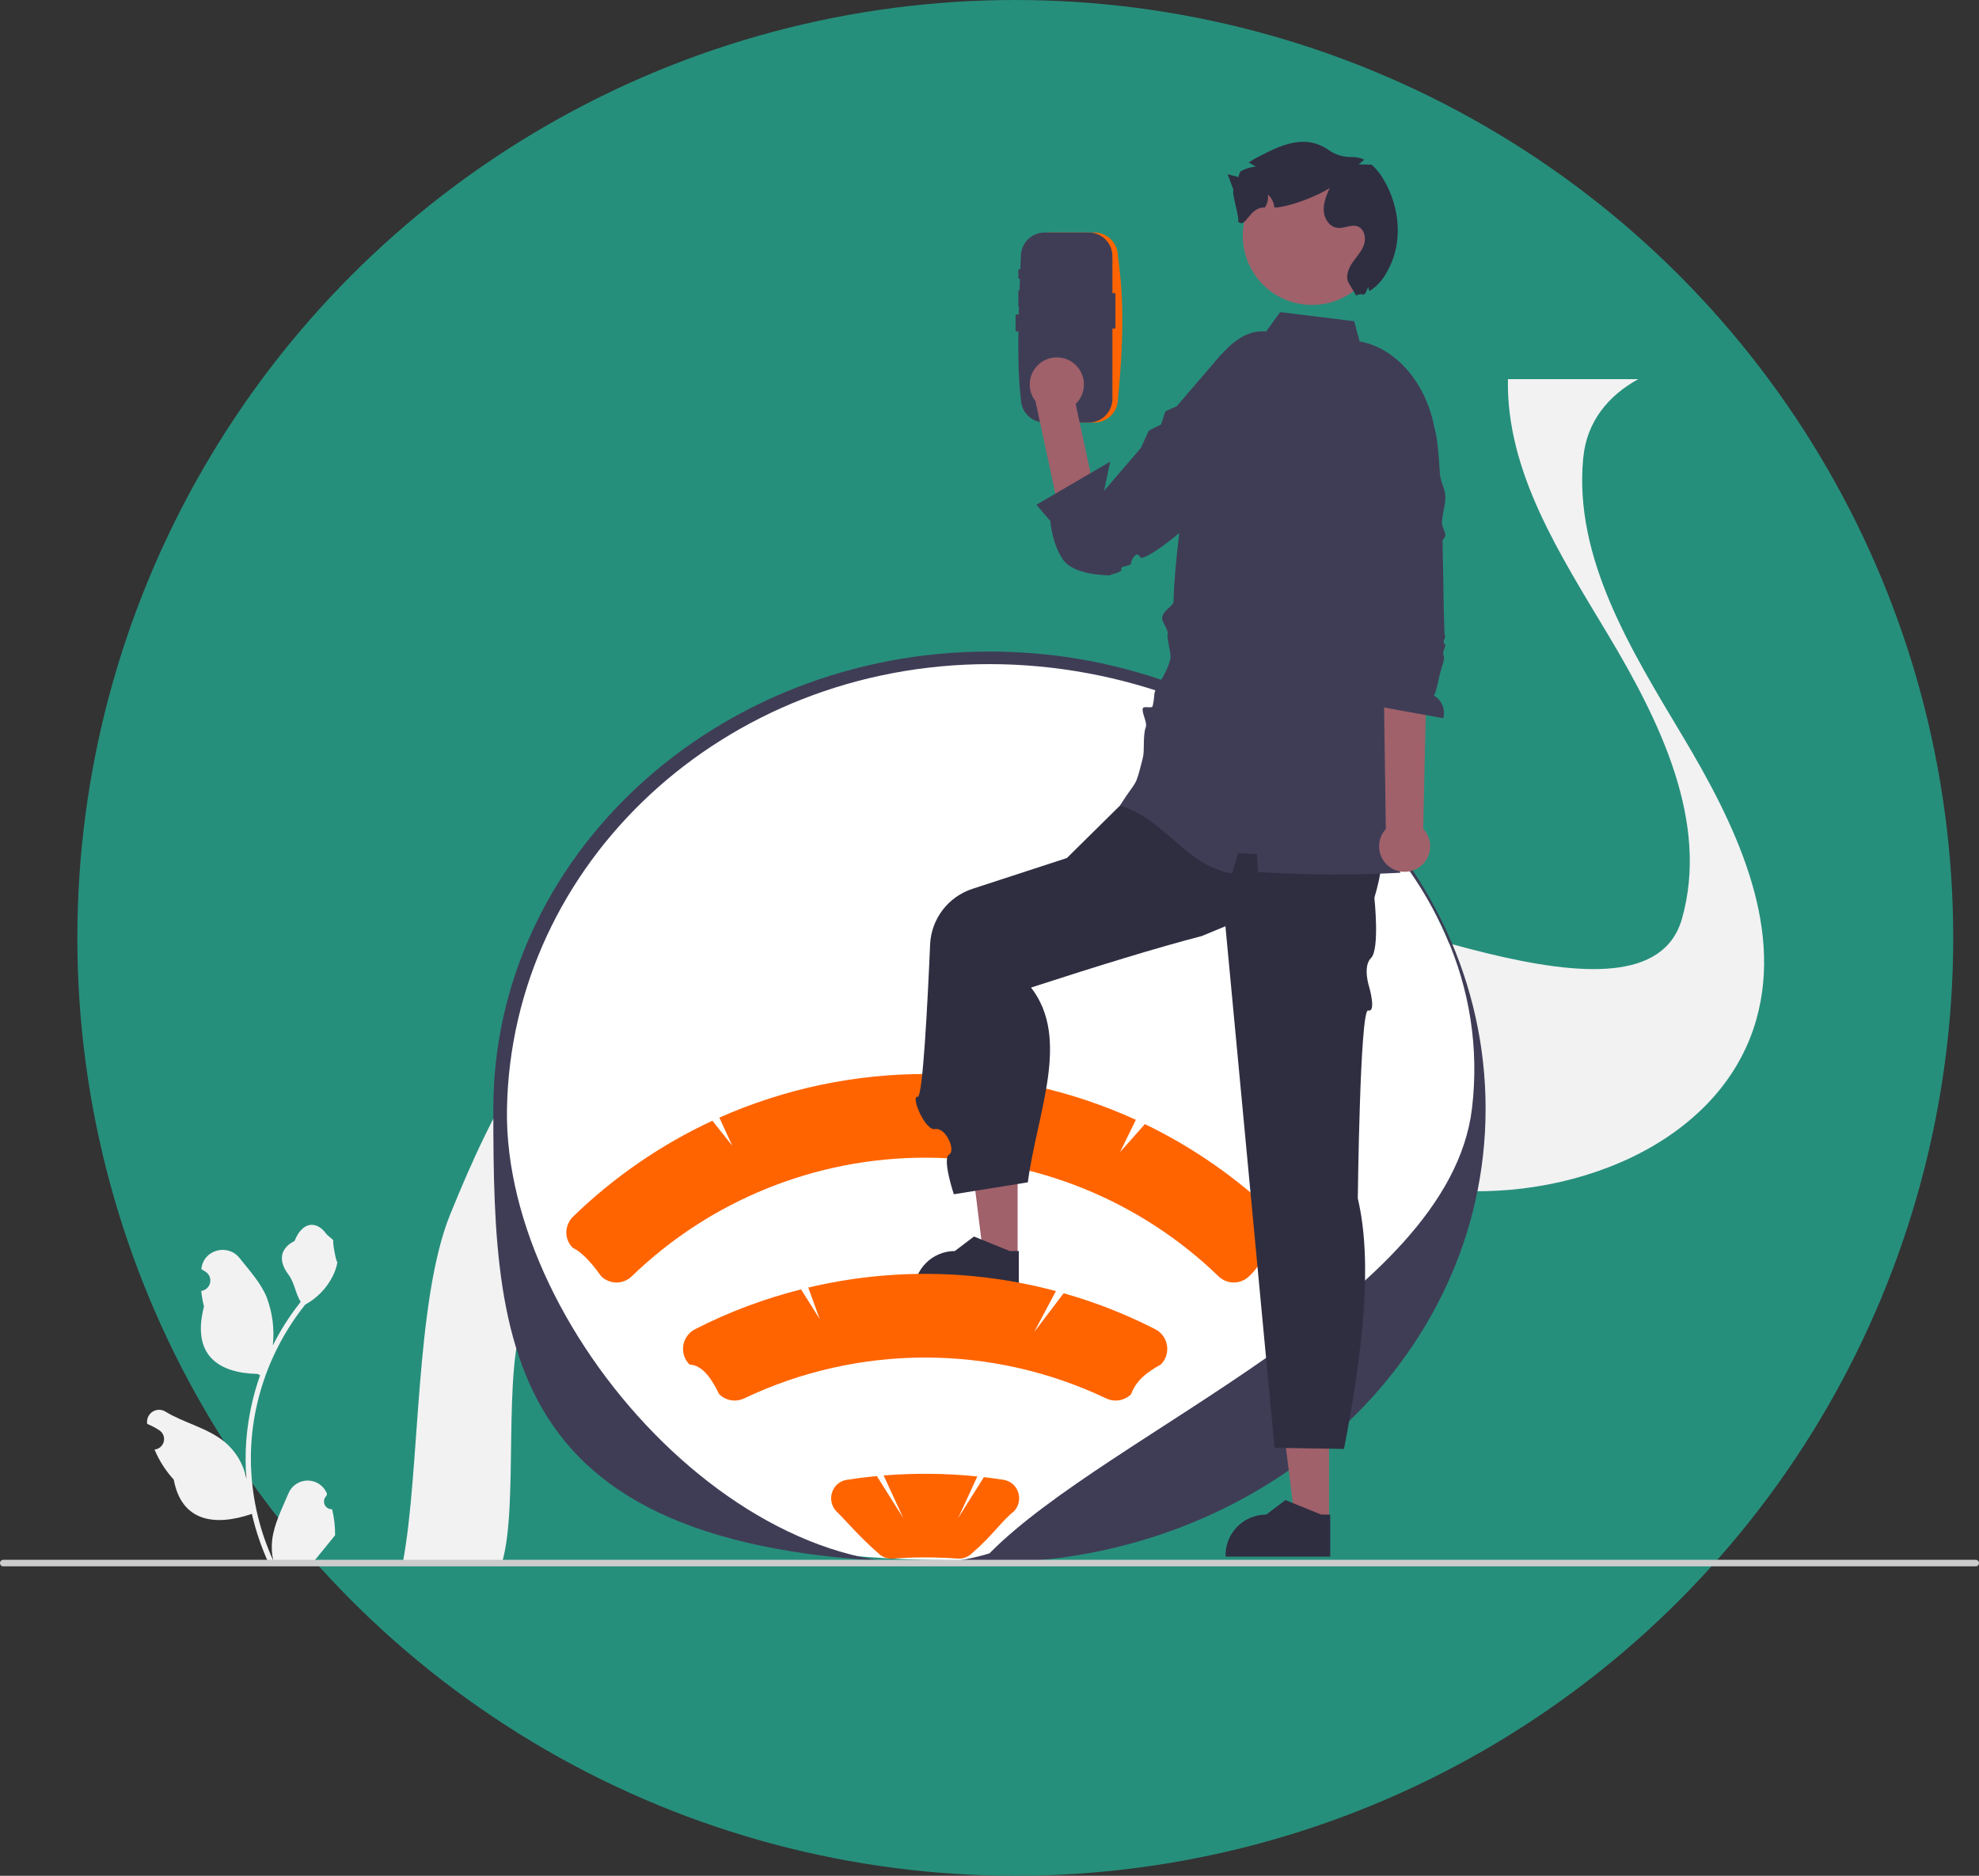 <svg width="307" height="291" viewBox="0 0 307 291" fill="none" xmlns="http://www.w3.org/2000/svg">
<rect x="0" y="0" width="307" height="291" fill="#333333" stroke="none"/>
<circle cx="157.5" cy="145.5" r="145.5" fill="#268F7C"/>
<g clip-path="url(#clip0_1_446)">
<path d="M51.517 234.139C51.27 234.151 51.027 234.086 50.819 233.954C50.611 233.823 50.448 233.63 50.353 233.403C50.258 233.176 50.236 232.925 50.288 232.685C50.34 232.444 50.465 232.226 50.646 232.059L50.728 231.732C50.718 231.706 50.707 231.679 50.696 231.653C50.448 231.068 50.033 230.569 49.502 230.22C48.972 229.87 48.349 229.684 47.714 229.687C47.078 229.689 46.458 229.879 45.93 230.233C45.402 230.587 44.99 231.089 44.747 231.675C43.774 234.018 42.535 236.364 42.23 238.841C42.096 239.935 42.152 241.045 42.398 242.12C40.112 237.138 38.926 231.722 38.918 226.241C38.917 224.865 38.994 223.491 39.147 222.124C39.273 221.003 39.449 219.891 39.673 218.786C40.898 212.792 43.528 207.174 47.347 202.394C49.195 201.386 50.69 199.836 51.63 197.952C51.97 197.275 52.211 196.553 52.344 195.807C52.135 195.834 51.558 192.66 51.715 192.466C51.425 192.025 50.904 191.806 50.587 191.376C49.009 189.237 46.834 189.61 45.699 192.517C43.274 193.74 43.251 195.769 44.739 197.72C45.685 198.961 45.816 200.641 46.646 201.97C46.561 202.08 46.472 202.185 46.386 202.295C44.824 204.302 43.463 206.458 42.322 208.731C42.599 206.185 42.268 203.609 41.355 201.215C40.43 198.984 38.696 197.106 37.169 195.177C35.335 192.861 31.573 193.872 31.25 196.808C31.247 196.837 31.244 196.865 31.241 196.893C31.468 197.021 31.69 197.157 31.907 197.301C32.18 197.483 32.392 197.743 32.514 198.048C32.636 198.352 32.664 198.686 32.593 199.007C32.522 199.327 32.355 199.618 32.116 199.843C31.877 200.067 31.575 200.214 31.25 200.264L31.217 200.269C31.298 201.086 31.441 201.896 31.644 202.691C29.685 210.264 33.915 213.022 39.954 213.145C40.087 213.214 40.217 213.282 40.35 213.347C39.203 216.595 38.484 219.978 38.21 223.412C38.055 225.438 38.065 227.472 38.238 229.497L38.227 229.425C37.79 227.174 36.589 225.143 34.827 223.675C32.209 221.526 28.512 220.735 25.688 219.007C25.388 218.815 25.039 218.712 24.683 218.711C24.326 218.71 23.977 218.811 23.676 219.002C23.375 219.194 23.134 219.467 22.984 219.79C22.833 220.113 22.778 220.472 22.825 220.825C22.828 220.851 22.832 220.876 22.836 220.901C23.257 221.072 23.667 221.27 24.063 221.492C24.29 221.62 24.512 221.756 24.729 221.899C25.002 222.081 25.214 222.342 25.336 222.646C25.458 222.951 25.486 223.285 25.415 223.605C25.344 223.925 25.178 224.217 24.938 224.441C24.699 224.665 24.397 224.812 24.073 224.862L24.039 224.867C24.015 224.871 23.995 224.874 23.971 224.878C24.69 226.594 25.7 228.174 26.955 229.548C28.18 236.158 33.441 236.785 39.068 234.86H39.072C39.689 237.542 40.584 240.153 41.741 242.65H51.278C51.312 242.544 51.342 242.435 51.373 242.329C50.49 242.384 49.604 242.332 48.734 242.172C49.442 241.304 50.15 240.429 50.857 239.561C50.873 239.545 50.888 239.528 50.901 239.51C51.26 239.066 51.623 238.625 51.982 238.181L51.982 238.181C52.001 236.819 51.844 235.461 51.517 234.139Z" fill="#F2F2F2"/>
<path d="M62.485 242.436H77.873C80.505 233.579 77.888 212.645 81.357 204.089C88.012 187.683 96.515 170.373 112.385 162.362C119.161 158.942 126.549 157.606 134.094 157.679C144.517 157.778 155.233 160.574 165.044 164.281C169.057 165.793 173.034 167.457 176.995 169.156C191.917 175.566 206.678 182.547 222.726 184.434C243.033 186.82 266.908 177.739 272.455 158.178C276.688 143.202 269.064 127.654 261.069 114.279C253.074 100.904 244.137 86.593 245.597 71.108C245.602 71.056 245.607 70.998 245.618 70.946C246.167 65.384 249.49 61.387 254.131 58.824H233.923C233.656 73.27 242.018 86.021 249.542 98.611C257.537 111.981 265.161 127.534 260.928 142.51C255.381 162.066 209.455 139.143 189.148 136.751C183.413 136.081 192.523 138.467 187.055 136.751C178.479 134.064 177.528 158.713 169.183 155.095C163.987 152.839 158.786 150.599 153.517 148.608C151.335 147.781 149.106 147.007 146.851 146.289C146.849 146.289 146.847 146.289 146.845 146.288C146.843 146.287 146.842 146.286 146.84 146.284C131.698 141.491 115.137 139.625 101.146 146.555C101.051 146.601 100.952 146.648 100.858 146.695C84.988 154.7 76.485 172.01 69.83 188.416C64.33 201.978 65.195 228.131 62.485 242.436Z" fill="#F2F2F2"/>
<path d="M153.704 241.983C78.602 243.573 76.956 210.69 76.956 171.579C76.956 132.468 111.203 101.872 153.641 101.872C196.08 101.872 229.785 132.456 229.785 171.567C229.785 210.677 196.143 241.983 153.704 241.983Z" fill="white"/>
<path d="M153.277 242.41C78.175 244 76.528 211.118 76.528 172.007C76.528 132.895 111.054 101.077 153.493 101.077C195.932 101.077 230.459 132.896 230.459 172.007C230.459 211.117 195.715 242.41 153.277 242.41ZM153.493 103.029C112.222 103.029 79.341 133.978 78.646 172.007C77.999 207.379 118.773 251.518 153.493 240.985C172.113 222.087 224.755 201.733 228.341 172.007C232.902 134.205 194.765 103.029 153.493 103.029Z" fill="#3F3D56"/>
<path d="M2.25349e-06 242.491C-0 242.558 0.013 242.624 0.038 242.686C0.064 242.748 0.101 242.804 0.149 242.851C0.196 242.899 0.252 242.936 0.314 242.962C0.376 242.987 0.442 243 0.509 243H306.491C306.626 243 306.755 242.946 306.851 242.851C306.946 242.756 307 242.626 307 242.491C307 242.356 306.946 242.227 306.851 242.131C306.755 242.036 306.626 241.982 306.491 241.982H0.509C0.442 241.982 0.376 241.995 0.314 242.021C0.252 242.046 0.196 242.084 0.149 242.131C0.101 242.178 0.064 242.234 0.038 242.296C0.013 242.358 -0 242.424 2.25349e-06 242.491Z" fill="#CCCCCC"/>
<path d="M206.176 235.979H200.892L198.378 215.607L206.177 215.607L206.176 235.979Z" fill="#A0616A"/>
<path d="M206.362 241.489L190.113 241.488V241.283C190.113 239.606 190.779 237.998 191.966 236.813C193.152 235.627 194.76 234.961 196.437 234.961L199.406 232.711L204.943 234.962L206.362 234.962L206.362 241.489Z" fill="#2F2E41"/>
<path d="M198.147 188.757C192.113 182.901 185.179 178.049 177.608 174.387L173.747 178.743L176.206 173.724C166.073 169.099 155.073 166.677 143.934 166.618C132.795 166.559 121.77 168.865 111.589 173.383L113.595 177.738L110.514 173.867C102.562 177.565 95.284 182.566 88.982 188.664C88.334 189.268 87.934 190.09 87.859 190.972C87.827 191.451 87.898 191.932 88.067 192.381C88.237 192.831 88.501 193.238 88.842 193.577C89.813 194.036 91.196 195.091 93.252 197.985C93.882 198.606 94.731 198.957 95.616 198.962C96.501 198.968 97.354 198.627 97.992 198.014C110.2 186.202 126.525 179.598 143.517 179.598C160.508 179.598 176.833 186.202 189.041 198.014C189.679 198.627 190.532 198.968 191.417 198.962C192.302 198.957 193.151 198.606 193.781 197.985C195.85 196.125 196.333 193.496 198.11 193.657C198.736 193.053 199.116 192.237 199.176 191.369C199.203 190.886 199.124 190.402 198.947 189.951C198.769 189.5 198.496 189.093 198.147 188.757Z" fill="#FF6400"/>
<path d="M157.862 195.097L152.578 195.097L150.064 174.725L157.862 174.726L157.862 195.097Z" fill="#A0616A"/>
<path d="M158.048 200.607L141.799 200.606V200.401C141.799 198.724 142.465 197.116 143.651 195.931C144.837 194.745 146.446 194.079 148.123 194.079L151.092 191.828L156.629 194.079L158.048 194.08L158.048 200.607Z" fill="#2F2E41"/>
<path d="M212.217 120.094L174.718 124.01L165.505 133.109L150.848 137.893C149.003 138.495 147.386 139.646 146.213 141.192C145.04 142.738 144.367 144.605 144.285 146.543C143.903 155.478 143.149 170.312 142.354 170.156C141.215 169.934 143.49 175.493 145.084 175.17C146.677 174.847 148.334 178.472 147.232 179.116C146.131 179.761 147.966 185.274 147.966 185.274L159.444 183.425C160.881 172.593 166.128 161.175 159.944 153.205C170.417 149.808 179.645 146.967 186.429 145.216L190.099 143.694L197.717 224.606L208.491 224.783C211.464 209.497 212.957 195.739 210.634 185.924C210.634 185.924 210.967 156.44 212.242 156.762C213.516 157.085 212.436 153.244 212.436 153.244C212.436 153.244 211.32 149.972 212.691 148.615C214.062 147.258 213.206 139.276 213.206 139.276C215.471 131.723 214.789 125.486 212.217 120.094Z" fill="#2F2E41"/>
<path d="M216.65 103.584C217.022 101.919 217.393 100.254 217.764 98.589C218.808 93.926 219.849 89.266 220.889 84.608C222.254 78.504 223.625 72.188 222.451 66.047C222.275 65.123 222.028 64.214 221.713 63.328C219.955 58.3 216.071 53.895 210.921 52.967L210.08 49.833L198.589 48.419L196.414 51.417C191.732 51.043 188.954 55.702 185.724 59.541L184.441 60.824C183.506 61.993 183.314 66.386 182.73 67.665C180.133 73.356 183.712 67.826 183.586 74.079C183.455 80.559 182.18 86.847 182.05 93.327C182.036 94.022 180.539 94.552 180.281 95.771C180.142 96.429 181.302 97.65 181.126 98.385C180.976 99.013 181.725 101.536 181.565 102.185C180.819 105.195 179.129 106.38 179.055 107.864C179.021 108.436 178.936 109.003 178.801 109.559C178.708 109.953 177.413 109.48 177.287 109.881C177.075 110.554 178.007 112.105 177.752 112.778C177.257 114.083 177.59 116.386 177.287 117.578C176.015 122.581 176.504 120.595 173.747 124.961C180.803 127.093 183.85 134.233 191.108 135.518C191.435 134.461 191.761 133.402 192.086 132.339C193.048 132.401 194.016 132.459 194.984 132.512C195.039 133.434 195.093 134.357 195.148 135.274C202.505 135.748 209.884 135.788 217.246 135.394C216.999 134.655 216.802 133.9 216.656 133.134C216.252 131.005 217.12 128.696 217.213 126.588C217.279 125.027 216.536 123.701 216.558 122.019C216.563 121.708 218.311 121.446 218.305 121.129C218.278 118.334 216.689 114.595 217.213 111.849C217.759 109.027 216.028 106.39 216.65 103.585L216.65 103.584Z" fill="#3F3D56"/>
<path d="M162.898 36.07C161.924 36.071 160.99 36.458 160.301 37.147C159.612 37.835 159.225 38.769 159.223 39.743V61.876C159.225 62.85 159.612 63.783 160.301 64.472C160.99 65.16 161.924 65.548 162.898 65.549H169.749C170.723 65.548 171.657 65.16 172.346 64.472C173.035 63.783 173.423 62.85 173.424 61.876C174.516 50.755 174.114 44.753 173.424 39.743C173.423 38.769 173.035 37.835 172.346 37.147C171.657 36.458 170.723 36.071 169.749 36.07L162.898 36.07Z" fill="#FF6400"/>
<path d="M162.043 36.07C161.068 36.071 160.134 36.458 159.445 37.147C158.757 37.835 158.369 38.769 158.368 39.743C157.974 48.443 157.701 56.74 158.368 61.876C158.369 62.849 158.756 63.783 159.445 64.472C160.134 65.16 161.068 65.548 162.043 65.549H168.893C169.868 65.548 170.802 65.16 171.491 64.472C172.179 63.783 172.567 62.85 172.568 61.876V39.743C172.567 38.769 172.179 37.835 171.491 37.147C170.802 36.458 169.868 36.071 168.893 36.07L162.043 36.07Z" fill="#3F3D56"/>
<path d="M179.678 68.282C179.678 68.282 186.158 68.019 182.86 70.816C180.714 72.635 175.881 85.303 170.861 86.836C170.269 87.016 169.647 87.071 169.034 86.999C168.42 86.926 167.828 86.726 167.295 86.413C166.763 86.1 166.301 85.679 165.94 85.178C165.578 84.677 165.325 84.107 165.195 83.502L160.644 62.299L166.589 61.395L170.212 78.177L179.678 68.282Z" fill="#A0616A"/>
<path d="M163.946 63.848C166.268 63.848 168.15 61.966 168.15 59.645C168.15 57.324 166.268 55.442 163.946 55.442C161.623 55.442 159.741 57.324 159.741 59.645C159.741 61.966 161.623 63.848 163.946 63.848Z" fill="#A0616A"/>
<path d="M188.467 56.695C192.319 59.587 193.453 69.068 191.033 73.231C186.406 81.188 177.284 87.315 176.895 86.464C176.363 85.299 175.435 86.863 175.466 87.376C175.498 87.888 173.74 87.735 173.945 88.277C174.15 88.819 172.763 88.937 172.161 89.251C172.161 89.251 166.649 89.344 164.91 86.83C163.171 84.316 162.938 80.841 162.938 80.841L160.779 78.302L172.225 71.615L171.281 76.129L176.991 69.483L178.2 66.817L180.128 65.833L180.766 63.824L182.544 63.021L189.574 54.838L188.467 56.695Z" fill="#3F3D56"/>
<path d="M220.094 134.583C220.574 134.266 220.979 133.848 221.281 133.357C221.582 132.867 221.772 132.317 221.837 131.745C221.903 131.174 221.842 130.595 221.66 130.049C221.477 129.504 221.177 129.005 220.781 128.588L221.589 92.635L214.482 93.74L214.983 128.612C214.326 129.324 213.954 130.252 213.936 131.221C213.918 132.189 214.256 133.13 214.885 133.866C215.515 134.602 216.394 135.082 217.354 135.214C218.313 135.346 219.289 135.121 220.094 134.583Z" fill="#A0616A"/>
<path d="M220.404 61.989C220.404 61.989 219.932 62.345 222.35 66.027C222.829 66.757 223.154 69.702 223.382 73.544C223.456 74.796 224.169 75.675 224.224 77.072C224.271 78.258 223.663 79.947 223.699 81.176C223.718 81.832 224.207 82.402 224.224 83.058C224.231 83.332 223.767 83.692 223.773 83.965C223.78 84.259 223.787 84.552 223.794 84.844C223.96 92.146 223.995 98.742 224.16 98.63C224.512 98.393 223.638 99.621 224.075 99.826C224.512 100.031 223.702 101.048 223.911 101.575C224.165 102.217 223.849 102.926 223.649 103.57C223.073 105.432 222.948 107.031 222.447 107.915C223.042 108.256 223.507 108.786 223.768 109.421C224.029 110.055 224.071 110.759 223.888 111.42L213.871 109.61C212.65 107.654 212.826 105.602 213.659 105.244L213.411 98.881L210.558 65.958L218.919 62.227L220.404 61.989Z" fill="#3F3D56"/>
<path d="M158.232 41.746C158.089 41.746 157.972 41.815 157.972 41.899V43.12C157.972 43.205 158.089 43.273 158.232 43.273C158.376 43.273 158.493 43.205 158.493 43.12V41.899C158.493 41.815 158.376 41.746 158.232 41.746Z" fill="#3F3D56"/>
<path d="M158.232 44.983C158.089 44.983 157.972 45.052 157.972 45.136V47.503C157.972 47.587 158.089 47.655 158.232 47.655C158.376 47.655 158.493 47.587 158.493 47.503V45.136C158.493 45.052 158.376 44.983 158.232 44.983Z" fill="#3F3D56"/>
<path d="M172.777 45.411C172.7 45.419 172.63 45.458 172.581 45.518C172.532 45.578 172.509 45.654 172.516 45.731V50.694C172.508 50.733 172.509 50.773 172.518 50.812C172.527 50.85 172.545 50.886 172.57 50.916C172.595 50.947 172.627 50.972 172.662 50.989C172.698 51.006 172.737 51.015 172.777 51.015C172.816 51.015 172.855 51.006 172.891 50.989C172.927 50.972 172.958 50.947 172.983 50.916C173.008 50.886 173.026 50.85 173.035 50.812C173.045 50.773 173.046 50.733 173.037 50.694V45.731C173.044 45.654 173.021 45.578 172.972 45.518C172.924 45.458 172.853 45.419 172.777 45.411Z" fill="#3F3D56"/>
<path d="M157.805 48.77C157.661 48.77 157.544 48.839 157.544 48.923V51.289C157.544 51.374 157.661 51.442 157.805 51.442C157.949 51.442 158.065 51.374 158.065 51.289V48.923C158.065 48.839 157.949 48.77 157.805 48.77Z" fill="#3F3D56"/>
<path d="M203.53 47.309C209.46 47.309 214.268 42.503 214.268 36.575C214.268 30.647 209.46 25.841 203.53 25.841C197.599 25.841 192.791 30.647 192.791 36.575C192.791 42.503 197.599 47.309 203.53 47.309Z" fill="#A0616A"/>
<path d="M215.52 41.507C214.682 43.184 213.884 44.233 212.434 45.17C212.361 44.956 212.301 44.738 212.256 44.517C212.102 44.861 211.951 45.205 211.794 45.551C210.877 46.062 211.866 45.273 210.365 45.845L209.102 43.679C208.757 42.651 209.247 41.531 209.87 40.642C210.494 39.755 211.27 38.943 211.608 37.913C211.946 36.883 211.646 35.518 210.633 35.134C209.634 34.751 208.531 35.478 207.47 35.352C206.245 35.207 205.411 33.926 205.345 32.694C205.279 31.461 205.782 30.278 206.274 29.15C204.79 30.213 200.195 32.117 197.694 32.208C197.626 31.427 197.265 30.702 196.684 30.177C196.786 30.887 196.613 31.61 196.201 32.197C193.752 32.071 193.291 35.627 192.027 34.339C192.421 34.141 190.967 29.722 191.361 29.523C191.057 28.691 190.754 27.862 190.451 27.035C191.014 27.176 191.581 27.321 192.148 27.462C192.183 27.16 192.275 26.866 192.419 26.598C192.823 26.368 193.252 26.187 193.699 26.058C193.843 26.02 193.99 25.98 194.139 25.948C194.36 25.899 194.583 25.863 194.808 25.84C194.482 25.651 194.154 25.466 193.827 25.274C193.788 25.252 193.753 25.229 193.714 25.207C194.173 24.892 194.652 24.608 195.148 24.357C197.24 23.262 199.412 22.148 201.771 22.011C203.304 21.914 204.823 22.351 206.069 23.248C207.144 24.019 208.445 24.41 209.767 24.36C210.41 24.355 211.046 24.496 211.626 24.773C211.36 25.041 211.069 25.283 210.758 25.495C211.439 25.513 212.116 25.532 212.797 25.553C213.56 26.247 214.204 27.062 214.702 27.965C217.089 32.041 217.634 37.284 215.52 41.507Z" fill="#2F2E41"/>
<path d="M181.034 208.734C180.953 208.198 180.745 207.69 180.427 207.25C180.109 206.811 179.691 206.454 179.207 206.209C174.667 203.887 169.909 202.018 165.002 200.63L160.41 206.681L163.804 200.296C151.243 196.927 138.039 196.74 125.387 199.751L127.153 204.618L124.268 200.03C118.571 201.462 113.055 203.535 107.826 206.209C107.344 206.456 106.928 206.812 106.61 207.25C106.293 207.688 106.084 208.195 105.999 208.729C105.915 209.263 105.958 209.809 106.125 210.324C106.293 210.838 106.579 211.305 106.961 211.688C108.946 211.81 110.257 213.654 111.566 216.291C112.067 216.785 112.709 217.113 113.404 217.228C114.099 217.344 114.813 217.242 115.447 216.937C124.217 212.768 133.806 210.604 143.517 210.604C153.227 210.604 162.816 212.768 171.586 216.937C172.22 217.242 172.934 217.344 173.629 217.229C174.323 217.113 174.965 216.785 175.467 216.291C176.253 214.159 177.875 212.898 180.072 211.688C180.456 211.308 180.744 210.841 180.911 210.328C181.079 209.814 181.121 209.268 181.034 208.734Z" fill="#FF6400"/>
<path d="M155.664 229.572C154.658 229.414 153.647 229.276 152.629 229.159L148.64 235.504L151.612 229.05C146.782 228.557 141.917 228.506 137.078 228.898L140.12 235.504L136.024 228.989C134.461 229.137 132.909 229.331 131.369 229.572C130.842 229.65 130.347 229.875 129.942 230.222C129.537 230.568 129.237 231.022 129.079 231.53C128.91 232.043 128.886 232.593 129.012 233.119C129.137 233.644 129.407 234.124 129.789 234.505C131.437 236.118 133.253 238.358 136.238 240.951C136.529 241.246 136.881 241.474 137.269 241.62C137.657 241.766 138.072 241.826 138.485 241.796C140.14 241.673 141.832 241.611 143.516 241.611C145.201 241.611 146.893 241.673 148.547 241.796C148.961 241.825 149.376 241.765 149.764 241.619C150.152 241.473 150.504 241.245 150.795 240.951C153.878 238.321 155.435 235.909 157.244 234.505C157.627 234.124 157.896 233.644 158.021 233.119C158.147 232.593 158.123 232.043 157.954 231.53C157.796 231.022 157.496 230.568 157.091 230.221C156.686 229.875 156.191 229.65 155.664 229.572Z" fill="#FF6400"/>
</g>
<defs>
<clipPath id="clip0_1_446">
<rect width="307" height="221" fill="white" transform="translate(0 22)"/>
</clipPath>
</defs>
</svg>
